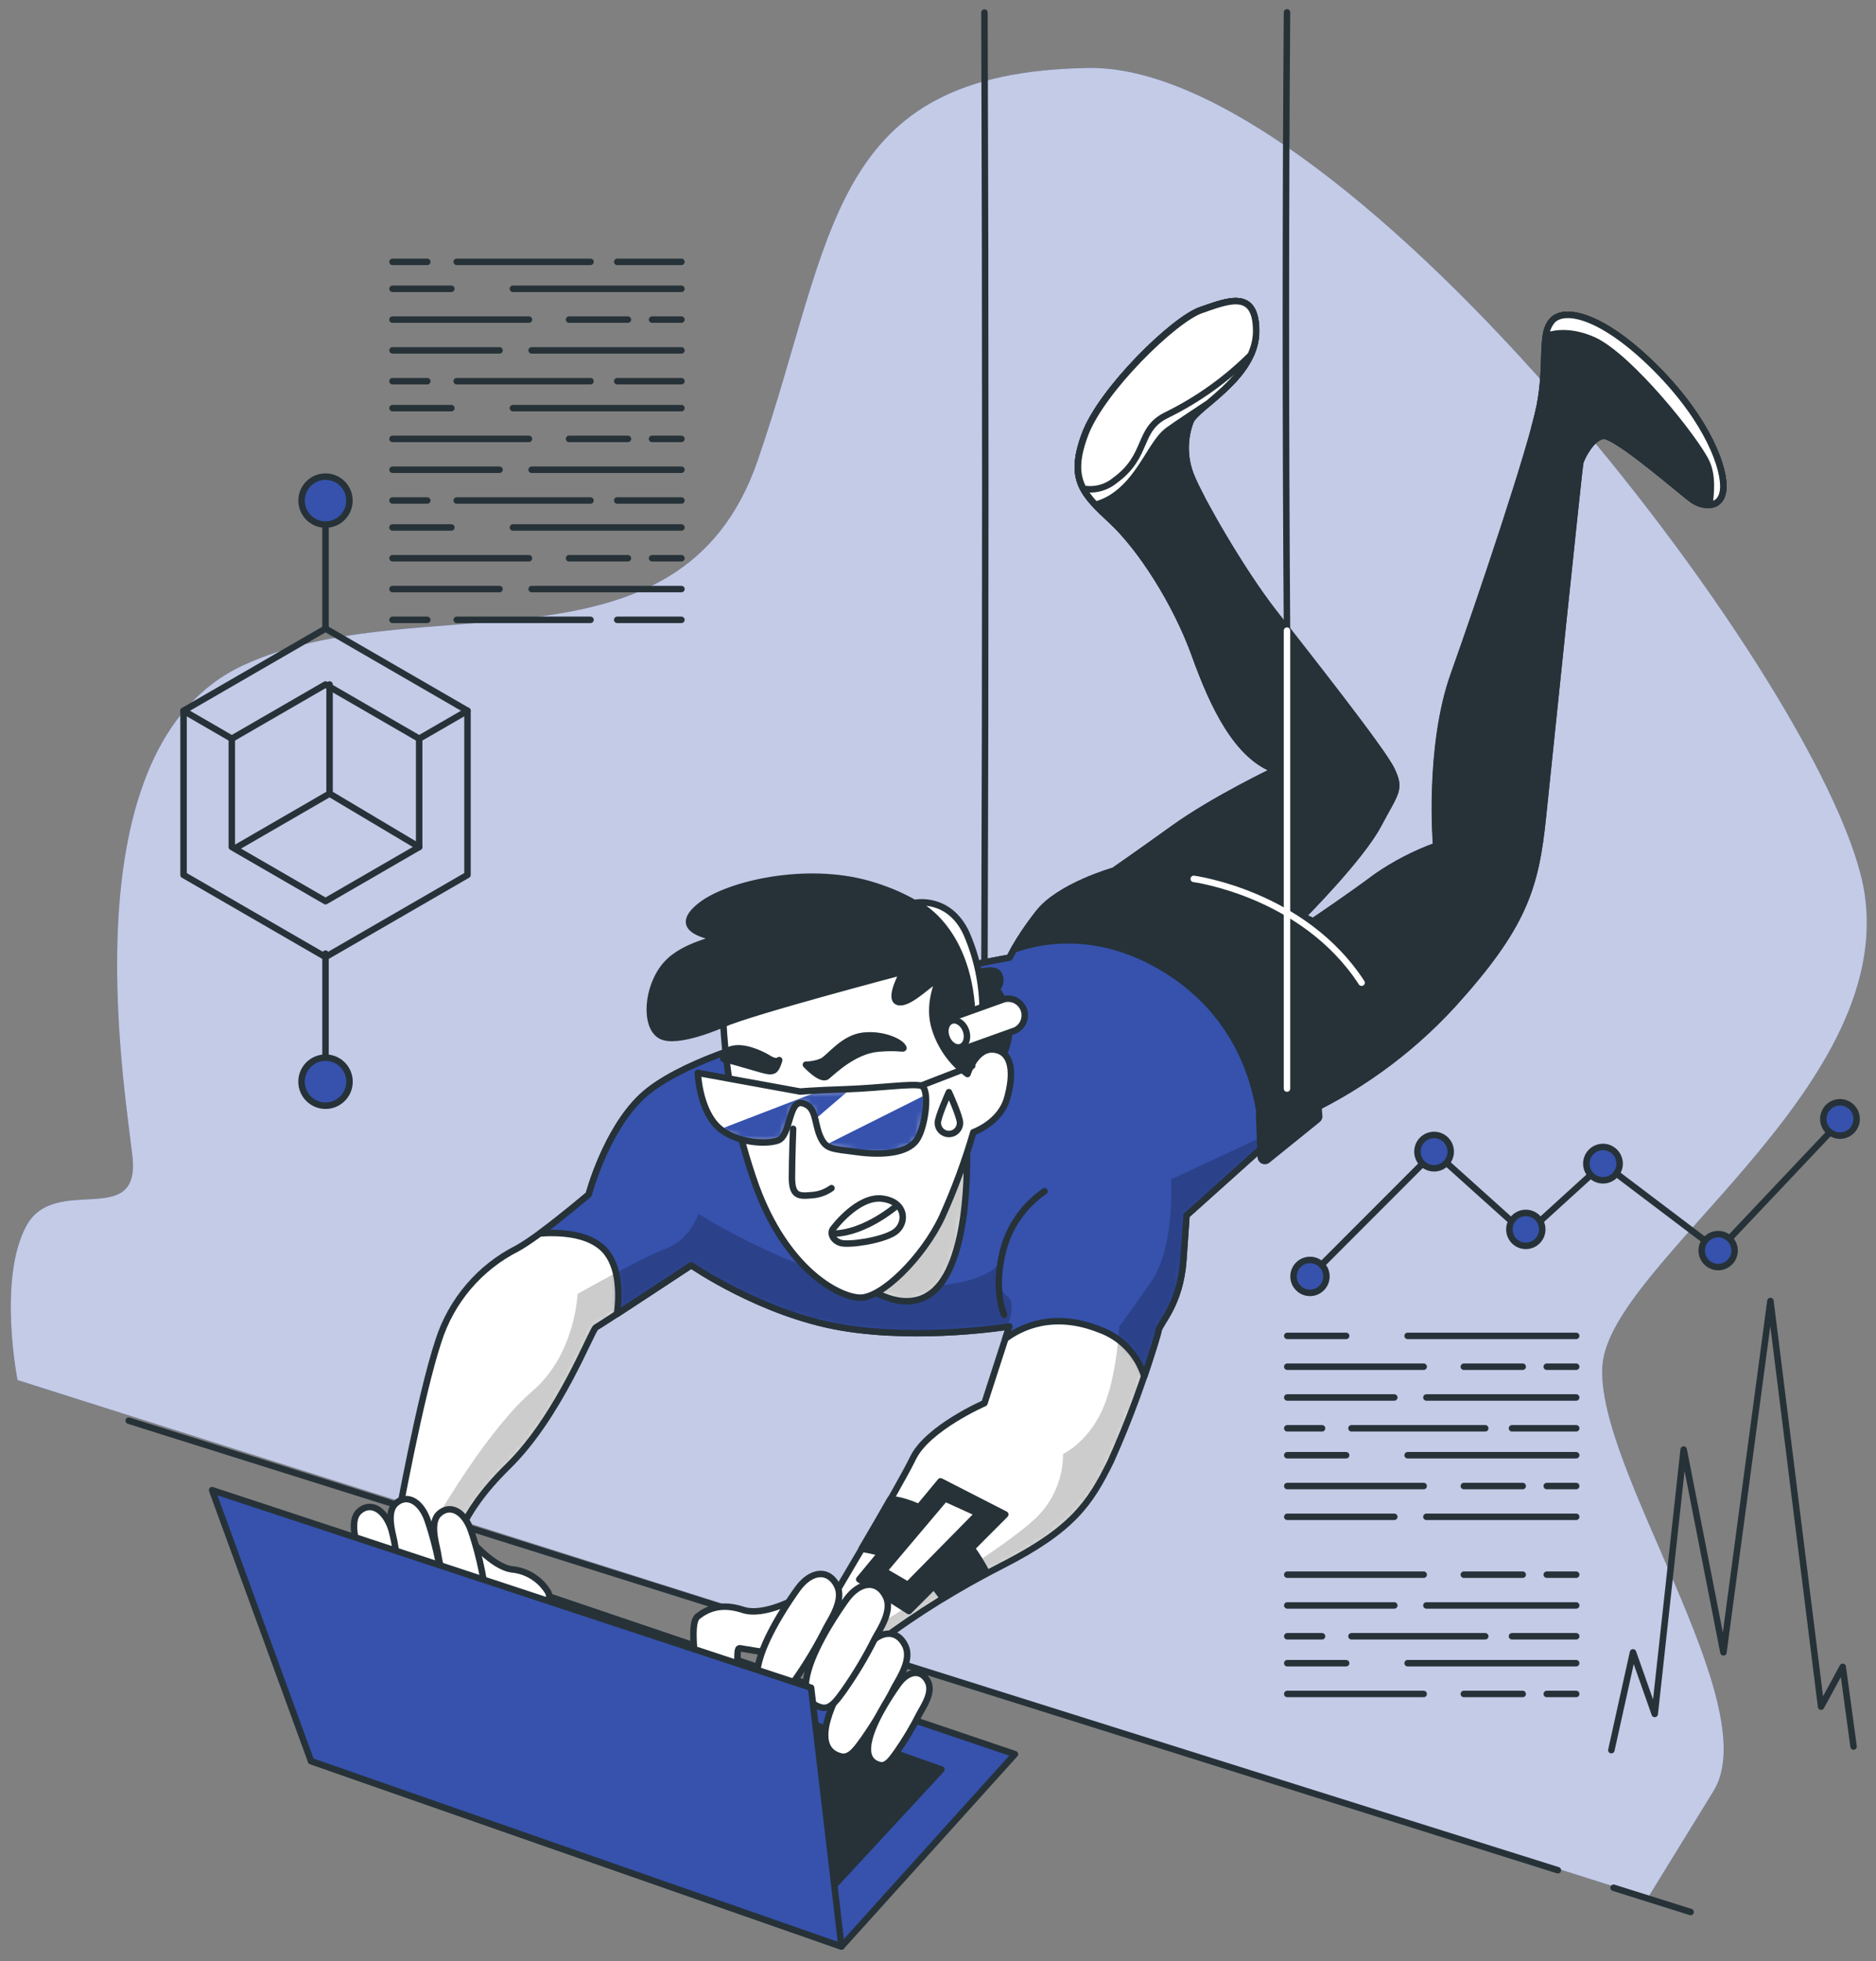 <svg width="290" height="303" viewBox="0 0 290 303" fill="none" xmlns="http://www.w3.org/2000/svg">
<rect x="0" y="0" width="290" height="303" fill="#808080" stroke="none"/>
<path d="M2.71 213.232C2.71 213.232 -0.372 197.681 4.05 189.454C8.471 181.227 21.736 190.09 20.474 178.709C19.212 167.327 10.369 115.473 37.526 102.828C64.683 90.182 105.105 105.982 117.108 71.201C129.111 36.42 127.84 11.129 168.262 10.502C208.684 9.874 283.845 107.882 288.266 138.236C292.688 168.591 248.926 195.128 247.715 210.945C246.505 226.763 273.069 263.444 264.887 276.725C256.705 290.007 254.781 293.162 254.781 293.162L2.71 213.232Z" fill="#3652AD"/>
<path opacity="0.7" d="M2.71 213.232C2.71 213.232 -0.372 197.681 4.05 189.454C8.471 181.227 21.736 190.09 20.474 178.709C19.212 167.327 10.369 115.473 37.526 102.828C64.683 90.182 105.105 105.982 117.108 71.201C129.111 36.42 127.84 11.129 168.262 10.502C208.684 9.874 283.845 107.882 288.266 138.236C292.688 168.591 248.926 195.128 247.715 210.945C246.505 226.763 273.069 263.444 264.887 276.725C256.705 290.007 254.781 293.162 254.781 293.162L2.71 213.232Z" fill="white"/>
<path d="M249.433 291.675L261.341 295.423" stroke="#263238" stroke-linecap="round" stroke-linejoin="round"/>
<path d="M19.891 219.507L240.821 288.967" stroke="#263238" stroke-linecap="round" stroke-linejoin="round"/>
<path d="M130.081 300.753L156.895 271.035L72.213 242.383L48.078 272.101L130.081 300.753Z" fill="#3652AD" stroke="#263238" stroke-linecap="round" stroke-linejoin="round"/>
<path d="M127.523 292.853L145.527 273.407L81.108 250.635L63.103 271.508L127.523 292.853Z" fill="#263238" stroke="#263238" stroke-linecap="round" stroke-linejoin="round"/>
<path d="M118.07 160.656C118.07 160.656 104.779 164.181 99.181 169.476C93.583 174.772 91.008 184.554 91.008 184.554C91.008 184.554 83.478 190.967 79.949 192.893C77.077 194.344 74.522 196.353 72.433 198.803C70.344 201.253 68.763 204.095 67.783 207.163C64.898 215.828 61.378 235.394 61.378 235.394L70.341 239.572C70.341 239.572 70.505 234.414 78.515 226.583C86.526 218.751 91.48 205.409 92.124 205.091C92.768 204.773 106.857 195.472 106.857 195.472C106.857 195.472 117.752 203.002 130.082 205.091C142.411 207.18 156.028 204.928 156.028 204.928L152.182 216.8C152.182 216.8 143.373 220.642 141.132 225.293C138.891 229.944 128.322 247.584 128.322 247.584L135.851 253.679C141.803 249.244 148.122 245.327 154.74 241.97C165.79 236.357 168.478 232.351 171.714 225.774C174.652 219.227 177.114 212.475 179.081 205.573C179.244 204.447 182.447 201.567 182.927 194.664L183.408 187.787L200.219 172.717C209.447 168.625 217.735 162.676 224.569 155.24C235.619 143.051 237.379 137.119 238.503 126.21C239.628 115.301 244.11 72.173 244.265 71.528C244.419 70.883 245.87 67.685 247.793 67.359C249.717 67.032 260.286 76.342 261.728 77.305C263.171 78.268 266.021 78.749 266.365 75.697C266.708 72.646 264.124 65.115 255.958 56.94C247.793 48.765 241.861 47.484 239.946 49.564C238.031 51.644 239.302 56.132 238.023 62.708C236.743 69.284 228.733 93.019 224.723 104.246C220.714 115.473 222.002 130.706 222.002 130.706C218.711 131.9 215.589 133.516 212.712 135.512C208.874 138.4 202.95 142.389 202.95 142.389L201.353 141.572C201.353 141.572 210.325 132.589 213.047 127.457C215.768 122.325 216.567 122.006 215.124 118.963C213.682 115.92 201.997 101.169 196.871 94.584C191.745 87.999 185.495 76.944 184.181 73.737C183.01 70.982 182.951 67.879 184.018 65.081C184.979 62.837 193.952 58.35 194.115 51.455C194.278 44.561 189.822 46.478 185.623 47.922C181.425 49.366 170.246 60.275 167.688 67.17C165.129 74.064 167.361 76.308 171.852 80.477C176.342 84.646 181.811 93.148 184.696 101.169C187.581 109.189 191.264 116.883 197.189 118.972C197.189 118.972 187.744 123.459 181.494 127.947C175.243 132.434 172.204 134.523 172.204 134.523C172.204 134.523 163.712 136.93 160.51 141.099C158.796 143.24 157.295 145.544 156.028 147.976C156.028 147.976 127.042 152.954 118.07 160.656Z" fill="white"/>
<mask id="mask0_668_4542" style="mask-type:luminance" maskUnits="userSpaceOnUse" x="61" y="46" width="206" height="208">
<path d="M118.07 160.656C118.07 160.656 104.779 164.181 99.181 169.476C93.583 174.772 91.008 184.554 91.008 184.554C91.008 184.554 83.478 190.967 79.949 192.893C77.077 194.344 74.522 196.353 72.433 198.803C70.344 201.253 68.763 204.095 67.783 207.163C64.898 215.828 61.378 235.394 61.378 235.394L70.341 239.572C70.341 239.572 70.505 234.414 78.515 226.583C86.526 218.751 91.48 205.409 92.124 205.091C92.768 204.773 106.857 195.472 106.857 195.472C106.857 195.472 117.752 203.002 130.082 205.091C142.411 207.18 156.028 204.928 156.028 204.928L152.182 216.8C152.182 216.8 143.373 220.642 141.132 225.293C138.891 229.944 128.322 247.584 128.322 247.584L135.851 253.679C141.803 249.244 148.122 245.327 154.74 241.97C165.79 236.357 168.478 232.351 171.714 225.774C174.652 219.227 177.114 212.475 179.081 205.573C179.244 204.447 182.447 201.567 182.927 194.664L183.408 187.787L200.219 172.717C209.447 168.625 217.735 162.676 224.569 155.24C235.619 143.051 237.379 137.119 238.503 126.21C239.628 115.301 244.11 72.173 244.265 71.528C244.419 70.883 245.87 67.685 247.793 67.359C249.717 67.032 260.286 76.342 261.728 77.305C263.171 78.268 266.021 78.749 266.365 75.697C266.708 72.646 264.124 65.115 255.958 56.94C247.793 48.765 241.861 47.484 239.946 49.564C238.031 51.644 239.302 56.132 238.023 62.708C236.743 69.284 228.733 93.019 224.723 104.246C220.714 115.473 222.002 130.706 222.002 130.706C218.711 131.9 215.589 133.516 212.712 135.512C208.874 138.4 202.95 142.389 202.95 142.389L201.353 141.572C201.353 141.572 210.325 132.589 213.047 127.457C215.768 122.325 216.567 122.006 215.124 118.963C213.682 115.92 201.997 101.169 196.871 94.584C191.745 87.999 185.495 76.944 184.181 73.737C183.01 70.982 182.951 67.879 184.018 65.081C184.979 62.837 193.952 58.35 194.115 51.455C194.278 44.561 189.822 46.478 185.623 47.922C181.425 49.366 170.246 60.275 167.688 67.17C165.129 74.064 167.361 76.308 171.852 80.477C176.342 84.646 181.811 93.148 184.696 101.169C187.581 109.189 191.264 116.883 197.189 118.972C197.189 118.972 187.744 123.459 181.494 127.947C175.243 132.434 172.204 134.523 172.204 134.523C172.204 134.523 163.712 136.93 160.51 141.099C158.796 143.24 157.295 145.544 156.028 147.976C156.028 147.976 127.042 152.954 118.07 160.656Z" fill="white"/>
</mask>
<g mask="url(#mask0_668_4542)">
<path opacity="0.2" d="M194.698 175.863L181.021 182.216C181.021 182.216 181.682 192.575 178.016 197.922C174.35 203.269 173.011 204.937 173.011 204.937C173.011 204.937 172.676 212.957 170.34 217.969C168.005 222.981 164.33 224.648 164.33 224.648C164.335 226.528 163.953 228.388 163.207 230.113C162.461 231.838 161.367 233.39 159.994 234.672C155.324 239.022 143.681 246.036 136.298 250.713C135.533 251.203 134.804 251.719 134.1 252.252L135.817 253.661C141.768 249.227 148.088 245.31 154.706 241.953C165.756 236.34 168.443 232.334 171.68 225.757C174.617 219.209 177.079 212.458 179.046 205.556C179.21 204.429 182.412 201.55 182.893 194.647L183.374 187.769L195.669 176.749L194.698 175.863Z" fill="black"/>
<path opacity="0.2" d="M130.09 205.074C141.252 206.965 153.495 205.298 155.693 204.971C156.397 203.123 156.844 201.051 155.693 200.26C153.693 198.919 154.362 195.248 154.362 195.248C154.362 195.248 152.697 198.919 139.346 198.919C125.995 198.919 107.973 187.563 107.973 187.563C107.973 187.563 106.642 191.569 102.968 192.91C99.293 194.251 89.282 199.925 89.282 199.925C89.282 199.925 88.947 209.278 82.276 214.96C75.605 220.642 67.912 233.872 67.912 233.872L66.701 237.852L70.342 239.572C70.342 239.572 70.505 234.414 78.515 226.582C86.526 218.751 91.48 205.409 92.124 205.091C92.768 204.773 106.857 195.472 106.857 195.472C106.857 195.472 117.752 202.985 130.09 205.074Z" fill="black"/>
</g>
<path d="M118.07 160.656C118.07 160.656 104.779 164.181 99.181 169.476C93.583 174.772 91.008 184.554 91.008 184.554C91.008 184.554 83.478 190.967 79.949 192.893C77.077 194.344 74.522 196.353 72.433 198.803C70.344 201.253 68.763 204.095 67.783 207.163C64.898 215.828 61.378 235.394 61.378 235.394L70.341 239.572C70.341 239.572 70.505 234.414 78.515 226.583C86.526 218.751 91.48 205.409 92.124 205.091C92.768 204.773 106.857 195.472 106.857 195.472C106.857 195.472 117.752 203.002 130.082 205.091C142.411 207.18 156.028 204.928 156.028 204.928L152.182 216.8C152.182 216.8 143.373 220.642 141.132 225.293C138.891 229.944 128.322 247.584 128.322 247.584L135.851 253.679C141.803 249.244 148.122 245.327 154.74 241.97C165.79 236.357 168.478 232.351 171.714 225.774C174.652 219.227 177.114 212.475 179.081 205.573C179.244 204.447 182.447 201.567 182.927 194.664L183.408 187.787L200.219 172.717C209.447 168.625 217.735 162.676 224.569 155.24C235.619 143.051 237.379 137.119 238.504 126.21C239.628 115.301 244.11 72.173 244.265 71.528C244.419 70.883 245.87 67.685 247.793 67.359C249.717 67.032 260.286 76.342 261.728 77.305C263.171 78.268 266.021 78.749 266.365 75.697C266.708 72.646 264.124 65.115 255.958 56.94C247.793 48.765 241.861 47.484 239.946 49.564C238.031 51.644 239.302 56.132 238.023 62.708C236.743 69.284 228.733 93.019 224.723 104.246C220.714 115.473 222.002 130.706 222.002 130.706C218.711 131.9 215.589 133.516 212.712 135.512C208.874 138.4 202.95 142.389 202.95 142.389L201.353 141.572C201.353 141.572 210.325 132.589 213.047 127.457C215.768 122.325 216.567 122.006 215.124 118.963C213.682 115.92 201.997 101.169 196.871 94.584C191.745 87.999 185.495 76.944 184.181 73.737C183.01 70.982 182.951 67.879 184.018 65.081C184.979 62.837 193.952 58.35 194.115 51.455C194.278 44.561 189.822 46.478 185.623 47.922C181.425 49.366 170.246 60.275 167.688 67.17C165.129 74.064 167.361 76.308 171.852 80.477C176.342 84.646 181.811 93.148 184.696 101.169C187.581 109.189 191.264 116.883 197.189 118.972C197.189 118.972 187.744 123.459 181.494 127.947C175.243 132.434 172.204 134.523 172.204 134.523C172.204 134.523 163.712 136.93 160.51 141.099C158.796 143.24 157.295 145.544 156.028 147.976C156.028 147.976 127.042 152.954 118.07 160.656Z" stroke="#263238" stroke-linecap="round" stroke-linejoin="round"/>
<path d="M166.151 142.371C164.133 142.371 161.635 142.56 159.282 142.801C158.071 144.431 156.995 146.156 156.062 147.959C156.062 147.959 127.042 152.954 118.07 160.656C118.07 160.656 104.779 164.181 99.181 169.476C93.583 174.771 91.007 184.554 91.007 184.554C91.007 184.554 87.015 187.95 83.486 190.572C86.26 190.374 90.922 190.486 93.403 193.082C95.884 195.678 95.747 200.337 95.386 203.019C99.731 200.191 106.857 195.489 106.857 195.489C106.857 195.489 117.752 203.019 130.082 205.108C142.411 207.197 156.028 204.945 156.028 204.945L155.41 206.853C157.719 205.134 162.708 202.555 169.963 205.426C171.6 206.008 173.079 206.965 174.282 208.22C175.485 209.475 176.378 210.994 176.892 212.656C178.128 209.02 179.021 206.106 179.09 205.59C179.253 204.464 182.455 201.584 182.936 194.681L183.417 187.804L197.583 175.098C197.884 172.012 197.498 167.267 194.63 160.699C189.023 147.822 171.079 142.371 166.151 142.371Z" fill="#3652AD"/>
<mask id="mask1_668_4542" style="mask-type:luminance" maskUnits="userSpaceOnUse" x="83" y="142" width="115" height="71">
<path d="M166.151 142.371C164.133 142.371 161.635 142.56 159.282 142.801C158.071 144.431 156.995 146.156 156.062 147.959C156.062 147.959 127.042 152.954 118.07 160.656C118.07 160.656 104.779 164.181 99.181 169.476C93.583 174.771 91.007 184.554 91.007 184.554C91.007 184.554 87.015 187.95 83.486 190.572C86.26 190.374 90.922 190.486 93.403 193.082C95.884 195.678 95.747 200.337 95.386 203.019C99.731 200.191 106.857 195.489 106.857 195.489C106.857 195.489 117.752 203.019 130.082 205.108C142.411 207.197 156.028 204.945 156.028 204.945L155.41 206.853C157.719 205.134 162.708 202.555 169.963 205.426C171.6 206.008 173.079 206.965 174.282 208.22C175.485 209.475 176.378 210.994 176.892 212.656C178.128 209.02 179.021 206.106 179.09 205.59C179.253 204.464 182.455 201.584 182.936 194.681L183.417 187.804L197.583 175.098C197.884 172.012 197.498 167.267 194.63 160.699C189.023 147.822 171.079 142.371 166.151 142.371Z" fill="white"/>
</mask>
<g mask="url(#mask1_668_4542)">
<path opacity="0.2" d="M130.09 205.074C141.252 206.965 153.495 205.297 155.693 204.971C156.397 203.123 156.844 201.051 155.693 200.26C153.693 198.919 154.362 195.248 154.362 195.248C154.362 195.248 152.697 198.919 139.346 198.919C125.995 198.919 107.973 187.563 107.973 187.563C107.973 187.563 106.642 191.569 102.968 192.91C99.293 194.251 89.282 199.925 89.282 199.925C89.282 199.925 88.947 209.278 82.276 214.96C75.605 220.642 67.912 233.872 67.912 233.872L66.701 237.852L70.342 239.572C70.342 239.572 70.505 234.414 78.515 226.582C86.526 218.751 91.48 205.409 92.124 205.091C92.768 204.773 106.857 195.472 106.857 195.472C106.857 195.472 117.752 202.985 130.09 205.074Z" fill="black"/>
<path opacity="0.2" d="M194.698 175.863L181.021 182.216C181.021 182.216 181.682 192.575 178.016 197.922C174.35 203.269 173.011 204.936 173.011 204.936C173.011 204.936 172.676 212.957 170.34 217.969C168.005 222.98 164.33 224.648 164.33 224.648C164.335 226.528 163.953 228.388 163.207 230.113C162.461 231.837 161.367 233.389 159.994 234.672C155.324 239.021 143.681 246.036 136.298 250.713C135.533 251.203 134.804 251.718 134.1 252.251L135.817 253.661C141.768 249.227 148.088 245.31 154.706 241.953C165.756 236.339 168.443 232.333 171.68 225.757C174.617 219.209 177.079 212.458 179.046 205.555C179.21 204.429 182.412 201.549 182.893 194.646L183.374 187.769L195.669 176.749L194.698 175.863Z" fill="black"/>
</g>
<path d="M166.151 142.371C164.133 142.371 161.635 142.56 159.282 142.801C158.071 144.431 156.995 146.156 156.062 147.959C156.062 147.959 127.042 152.954 118.07 160.656C118.07 160.656 104.779 164.181 99.181 169.476C93.583 174.771 91.007 184.554 91.007 184.554C91.007 184.554 87.015 187.95 83.486 190.572C86.26 190.374 90.922 190.486 93.403 193.082C95.884 195.678 95.747 200.337 95.386 203.019C99.731 200.191 106.857 195.489 106.857 195.489C106.857 195.489 117.752 203.019 130.082 205.108C142.411 207.197 156.028 204.945 156.028 204.945L155.41 206.853C157.719 205.134 162.708 202.555 169.963 205.426C171.6 206.008 173.079 206.965 174.282 208.22C175.485 209.475 176.378 210.994 176.892 212.656C178.128 209.02 179.021 206.106 179.09 205.59C179.253 204.464 182.455 201.584 182.936 194.681L183.417 187.804L197.583 175.098C197.884 172.012 197.498 167.267 194.63 160.699C189.023 147.822 171.079 142.371 166.151 142.371Z" stroke="#263238" stroke-linecap="round" stroke-linejoin="round"/>
<path d="M161.471 184.064C158.299 186.234 156.022 189.485 155.066 193.211C153.469 199.461 155.229 203.148 155.229 203.148" stroke="#263238" stroke-linecap="round" stroke-linejoin="round"/>
<path d="M111.82 158.215C111.82 158.215 104.633 161.447 102.118 160.011C99.602 158.576 99.963 152.455 102.976 149.034C105.99 145.612 111.966 145.251 109.991 144.735C108.016 144.22 104.238 143.111 108.368 139.878C112.498 136.646 124.544 133.758 134.435 136.638C144.326 139.517 147.914 144.916 148.627 147.435C149.001 148.549 149.243 149.703 149.348 150.873C149.348 150.873 153.641 149.077 154.38 150.521C154.592 150.894 154.673 151.328 154.607 151.753C154.542 152.178 154.334 152.568 154.019 152.859C154.019 152.859 155.642 154.475 155.994 158.258C156.346 162.04 153.839 165.453 152.405 166.854C150.971 168.255 148.807 168.659 146.292 166.502C143.776 164.344 142.342 156.96 140.719 156.96C139.097 156.96 132.271 157.321 132.134 156.1L131.962 154.845L113.623 159.521L111.82 158.215Z" fill="#263238" stroke="#263238" stroke-linecap="round" stroke-linejoin="round"/>
<path d="M149.306 173.963C149.306 173.963 150.585 189.36 146.258 197.054C141.931 204.747 134.083 199.297 132.323 197.535C130.563 195.773 140.497 188.397 142.738 182.62C144.979 176.843 148.499 170.8 149.306 173.963Z" fill="white"/>
<mask id="mask2_668_4542" style="mask-type:luminance" maskUnits="userSpaceOnUse" x="132" y="173" width="18" height="29">
<path d="M149.306 173.963C149.306 173.963 150.585 189.36 146.258 197.054C141.931 204.747 134.083 199.297 132.323 197.535C130.563 195.773 140.497 188.397 142.738 182.62C144.979 176.843 148.499 170.8 149.306 173.963Z" fill="white"/>
</mask>
<g mask="url(#mask2_668_4542)">
<path opacity="0.2" d="M149.306 173.963C149.306 173.963 150.585 189.36 146.258 197.054C141.931 204.747 134.083 199.297 132.323 197.535C130.563 195.773 140.497 188.397 142.738 182.62C144.979 176.843 148.499 170.8 149.306 173.963Z" fill="black"/>
</g>
<path d="M149.306 173.963C149.306 173.963 150.585 189.36 146.258 197.054C141.931 204.747 134.083 199.297 132.323 197.535C130.563 195.773 140.497 188.397 142.738 182.62C144.979 176.843 148.499 170.8 149.306 173.963Z" stroke="#263238" stroke-linecap="round" stroke-linejoin="round"/>
<path d="M111.819 158.215C112.292 166.749 113.987 175.17 116.851 183.222C121.521 195.996 129.429 200.32 132.846 200.501C136.263 200.681 142.728 194.2 145.605 188.079C147.533 183.821 149.157 179.432 150.464 174.943C150.464 174.943 154.594 173.508 155.676 169.725C156.758 165.943 156.534 162.53 153.692 162.169C150.85 161.808 149.563 165.951 149.563 165.951C147.175 164.213 145.411 161.75 144.531 158.928C143.089 154.252 145.965 150.65 144.531 151.552C143.098 152.455 140.238 155.335 138.779 154.793C137.319 154.252 139.637 150.117 139.637 150.117C139.637 150.117 116.353 156.229 111.819 158.215Z" fill="white" stroke="#263238" stroke-linecap="round" stroke-linejoin="round"/>
<path d="M142.377 167.748L150.285 164.688" stroke="#263238" stroke-linecap="round" stroke-linejoin="round"/>
<path d="M123.685 168.651L107.87 165.771C107.87 165.771 108.05 170.809 110.566 173.688C113.082 176.568 118.293 176.929 120.268 176.207C122.243 175.485 121.882 169.906 124.046 170.447C126.209 170.989 125.84 173.327 126.742 175.485C127.643 177.643 128.536 177.462 132.486 178.004C136.435 178.545 140.213 178.184 141.655 176.207C143.098 174.23 143.81 168.109 142.377 167.748C140.943 167.387 136.083 168.109 130.872 168.29C125.66 168.47 123.685 168.651 123.685 168.651Z" fill="white"/>
<mask id="mask3_668_4542" style="mask-type:luminance" maskUnits="userSpaceOnUse" x="107" y="165" width="37" height="14">
<path d="M123.685 168.651L107.87 165.771C107.87 165.771 108.05 170.809 110.566 173.688C113.082 176.568 118.293 176.929 120.268 176.207C122.243 175.485 121.882 169.906 124.046 170.447C126.209 170.989 125.84 173.327 126.742 175.485C127.643 177.643 128.536 177.462 132.486 178.004C136.435 178.545 140.213 178.184 141.655 176.207C143.098 174.23 143.81 168.109 142.377 167.748C140.943 167.387 136.083 168.109 130.872 168.29C125.66 168.47 123.685 168.651 123.685 168.651Z" fill="white"/>
</mask>
<g mask="url(#mask3_668_4542)">
<path d="M132.486 178.004C136.444 178.545 140.213 178.184 141.656 176.207C142.695 174.771 143.373 171.178 143.098 169.158L127.644 176.895C128.425 177.6 129.696 177.625 132.486 178.004Z" fill="#3652AD"/>
<path d="M120.268 176.207C122.243 175.485 121.882 169.906 124.046 170.447C125.325 170.774 125.72 171.737 126.02 172.923L131.464 168.264H130.871C129.326 168.315 128.064 168.367 127.059 168.419L111.416 174.436C112.681 175.344 114.125 175.972 115.651 176.277C117.178 176.582 118.752 176.558 120.268 176.207Z" fill="#3652AD"/>
</g>
<path d="M123.685 168.651L107.87 165.771C107.87 165.771 108.05 170.809 110.566 173.688C113.082 176.568 118.293 176.929 120.268 176.207C122.243 175.485 121.882 169.906 124.046 170.447C126.209 170.989 125.84 173.327 126.742 175.485C127.643 177.643 128.536 177.462 132.486 178.004C136.435 178.545 140.213 178.184 141.655 176.207C143.098 174.23 143.81 168.109 142.377 167.748C140.943 167.387 136.083 168.109 130.872 168.29C125.66 168.47 123.685 168.651 123.685 168.651Z" stroke="#263238" stroke-linecap="round" stroke-linejoin="round"/>
<path d="M122.603 174.411C122.603 174.411 122.423 179.087 122.423 181.967C122.423 184.847 123.505 184.847 125.479 184.666C126.579 184.598 127.638 184.223 128.536 183.583" stroke="#263238" stroke-linecap="round" stroke-linejoin="round"/>
<path d="M128.897 189.712C128.897 189.712 132.666 184.675 136.444 185.208C140.222 185.741 140.213 189.171 138.239 190.434C136.264 191.698 131.233 192.412 129.97 192.05C128.708 191.689 128.176 190.426 128.897 189.712Z" stroke="#263238" stroke-linecap="round" stroke-linejoin="round"/>
<path d="M138.419 186.463C138.419 186.463 133.748 190.426 129.077 190.598" stroke="#263238" stroke-linecap="round" stroke-linejoin="round"/>
<path d="M124.578 164.507C124.578 164.507 126.913 167.026 127.815 166.313C128.716 165.599 131.953 162.35 135.723 162.014C139.492 161.679 140.015 162.375 139.5 161.653C138.985 160.931 136.444 159.676 133.387 160.037C130.331 160.398 128.176 163.476 127.094 163.992C126.298 164.329 125.443 164.504 124.578 164.507Z" fill="#263238" stroke="#263238" stroke-linecap="round" stroke-linejoin="round"/>
<path d="M120.449 163.794C120.449 163.794 120.088 165.229 119.547 165.41C119.006 165.591 118.826 165.591 115.778 164.688C112.73 163.785 111.82 163.613 111.82 163.613C111.82 163.613 111.64 162.169 113.795 161.989C115.95 161.808 118.654 163.433 118.654 163.433C118.654 163.433 119.908 164.327 120.449 163.794Z" fill="#263238" stroke="#263238" stroke-linecap="round" stroke-linejoin="round"/>
<path d="M141.475 139.5C141.475 139.5 149.562 142.939 150.284 156.409L151.898 156.229C151.899 152.086 151.042 147.988 149.382 144.194C146.686 138.417 141.475 139.5 141.475 139.5Z" fill="white" stroke="#263238" stroke-linecap="round" stroke-linejoin="round"/>
<path d="M148.532 162.066C147.936 162.051 147.364 161.83 146.912 161.439C146.461 161.049 146.159 160.514 146.058 159.926C145.957 159.338 146.062 158.733 146.357 158.214C146.652 157.695 147.117 157.294 147.674 157.08L155.238 154.372C155.856 154.225 156.506 154.311 157.064 154.614C157.623 154.918 158.049 155.417 158.262 156.016C158.475 156.615 158.46 157.272 158.218 157.86C157.977 158.449 157.527 158.927 156.955 159.203L149.391 161.911C149.116 162.012 148.825 162.065 148.532 162.066Z" fill="white" stroke="#263238" stroke-miterlimit="10"/>
<path d="M149.306 159.178C149.718 160.287 149.391 161.438 148.567 161.757C147.743 162.075 146.738 161.421 146.318 160.304C145.897 159.186 146.232 158.043 147.056 157.725C147.88 157.407 148.885 158.069 149.306 159.178Z" fill="white" stroke="#263238" stroke-linecap="round" stroke-linejoin="round"/>
<path d="M148.404 173.499C148.404 173.955 148.223 174.393 147.901 174.715C147.579 175.037 147.142 175.219 146.687 175.219C146.231 175.219 145.795 175.037 145.473 174.715C145.151 174.393 144.97 173.955 144.97 173.499C144.97 172.545 146.687 168.745 146.687 168.745C146.687 168.745 148.404 172.519 148.404 173.499Z" stroke="#263238" stroke-linecap="round" stroke-linejoin="round"/>
<path d="M239.989 49.53C238.065 51.61 239.345 56.097 238.065 62.674C236.786 69.25 228.775 92.985 224.766 104.212C220.756 115.439 222.044 130.672 222.044 130.672C218.754 131.866 215.631 133.481 212.754 135.477C208.916 138.366 202.992 142.354 202.992 142.354L201.352 141.572C201.352 141.572 210.325 132.589 213.046 127.457C215.768 122.325 216.566 122.006 215.124 118.963C213.682 115.92 201.996 101.169 196.871 94.584C191.745 87.999 185.494 76.944 184.181 73.737C183.009 70.982 182.951 67.879 184.018 65.081C184.979 62.837 193.951 58.35 194.115 51.455C194.278 44.561 189.822 46.478 185.623 47.922C181.425 49.366 170.246 60.275 167.687 67.17C165.129 74.064 167.361 76.308 171.851 80.477C176.342 84.646 181.811 93.148 184.696 101.169C187.581 109.189 191.264 116.883 197.188 118.972C197.188 118.972 187.744 123.459 181.493 127.947C175.243 132.434 172.203 134.523 172.203 134.523C172.203 134.523 163.712 136.93 160.51 141.099C159.114 142.886 157.843 144.768 156.706 146.73C160.364 145.389 169.224 143.334 179.57 149.429C192.406 156.986 195.128 169.528 195.128 177.256L200.228 172.683C209.455 168.591 217.743 162.642 224.577 155.206C235.627 143.016 237.387 137.085 238.512 126.176C239.637 115.267 244.118 72.138 244.273 71.494C244.427 70.849 245.878 67.651 247.802 67.324C249.725 66.998 260.294 76.308 261.736 77.27C263.179 78.233 266.029 78.715 266.373 75.663C266.716 72.611 264.132 65.081 255.967 56.906C247.802 48.73 241.869 47.441 239.989 49.53Z" fill="#263238" stroke="#263238" stroke-linecap="round" stroke-linejoin="round"/>
<path d="M184.533 135.795C184.533 135.795 201.516 138.047 210.48 151.836" stroke="white" stroke-linecap="round" stroke-linejoin="round"/>
<path d="M266.373 75.663C266.7 72.62 264.132 65.081 255.967 56.905C247.802 48.73 241.869 47.449 239.955 49.53C238.04 51.61 239.311 56.097 238.031 62.674C237.86 63.533 237.559 64.754 237.173 66.181C239.054 65.923 240.963 66.39 242.513 67.488C243.486 68.111 244.355 68.882 245.089 69.774C245.724 68.7 246.677 67.513 247.811 67.324C249.725 67.006 260.303 76.308 261.745 77.27C263.188 78.233 266.056 78.715 266.373 75.663Z" fill="#263238" stroke="#263238" stroke-linecap="round" stroke-linejoin="round"/>
<path d="M171.886 80.477C172.862 81.402 173.78 82.386 174.633 83.426C176.9 83.441 179.129 82.841 181.082 81.689C183.036 80.537 184.641 78.876 185.726 76.884C185.031 75.551 184.498 74.442 184.215 73.737C183.044 70.982 182.985 67.879 184.052 65.081C185.013 62.837 193.986 58.35 194.149 51.455C194.312 44.561 189.856 46.478 185.657 47.922C181.459 49.366 170.28 60.275 167.722 67.17C165.163 74.064 167.395 76.308 171.886 80.477Z" fill="#263238" stroke="#263238" stroke-linecap="round" stroke-linejoin="round"/>
<path d="M185.658 47.922C181.494 49.366 170.281 60.275 167.722 67.17C165.704 72.577 166.666 75.13 169.336 77.984C170.554 77.657 171.693 77.087 172.685 76.308C176.531 73.419 178.128 68.287 180.532 66.525C181.897 65.519 184.353 63.946 186.843 62.27C189.813 59.751 194.038 56.166 194.149 51.455C194.304 44.552 189.822 46.478 185.658 47.922Z" fill="white" stroke="#263238" stroke-linecap="round" stroke-linejoin="round"/>
<path d="M185.657 47.922C181.493 49.366 170.28 60.275 167.722 67.169C166.288 71.012 166.356 73.41 167.473 75.508C168.333 75.662 169.216 75.627 170.062 75.404C170.907 75.181 171.693 74.777 172.367 74.219C177.647 70.376 175.724 66.361 180.369 64.118C185.163 61.764 189.54 58.639 193.325 54.868C193.839 53.791 194.131 52.622 194.183 51.429C194.303 44.552 189.822 46.478 185.657 47.922Z" fill="white" stroke="#263238" stroke-linecap="round" stroke-linejoin="round"/>
<path d="M266.373 75.663C266.7 72.62 264.132 65.081 255.967 56.905C247.802 48.73 241.869 47.449 239.955 49.53C239.388 50.214 239.039 51.052 238.95 51.937C240.461 51.395 243.003 51.077 246.36 52.573C251.966 55.152 262.209 67.969 263.815 71.485C264.751 73.548 264.484 76.084 264.261 77.975C265.291 77.958 266.202 77.305 266.373 75.663Z" fill="white" stroke="#263238" stroke-linecap="round" stroke-linejoin="round"/>
<path d="M202.357 165.573L194.861 171.66C194.788 171.721 194.73 171.799 194.691 171.887C194.652 171.975 194.634 172.071 194.638 172.167L194.896 178.803C194.903 178.918 194.941 179.028 195.006 179.122C195.071 179.216 195.16 179.291 195.265 179.338C195.369 179.385 195.484 179.402 195.598 179.388C195.711 179.375 195.819 179.33 195.909 179.259L203.636 173.018C203.721 172.964 203.792 172.891 203.843 172.804C203.894 172.717 203.923 172.62 203.928 172.519L203.413 166.012C203.413 165.889 203.377 165.769 203.309 165.667C203.241 165.565 203.145 165.485 203.032 165.438C202.918 165.391 202.794 165.379 202.674 165.403C202.554 165.427 202.443 165.486 202.357 165.573Z" fill="#263238" stroke="#263238" stroke-linecap="round" stroke-linejoin="round"/>
<path d="M198.949 97.438C198.72 65.207 198.72 33.365 198.949 1.914" stroke="#263238" stroke-linecap="round" stroke-linejoin="round"/>
<path d="M198.948 168.195V97.438" stroke="white" stroke-linecap="round" stroke-linejoin="round"/>
<path d="M152.182 148.63C152.353 99.63 152.353 50.63 152.182 1.94" stroke="#263238" stroke-linecap="round" stroke-linejoin="round"/>
<path d="M144.497 234.061C140.779 232.076 138.727 231.663 137.628 231.646C136.237 234.087 134.658 236.804 133.189 239.297C135.834 239.726 139.783 240.715 142.222 242.899C143.571 244.095 144.763 245.458 145.768 246.956C147.811 245.71 150.061 244.377 152.568 243.07C151.228 240.431 148.567 236.236 144.497 234.061Z" fill="#263238" stroke="#263238" stroke-linecap="round" stroke-linejoin="round"/>
<path d="M145.39 228.878L132.82 244.025L140.505 248.925L155.401 234.001L145.39 228.878Z" fill="#263238" stroke="#263238" stroke-linecap="round" stroke-linejoin="round"/>
<path d="M146.086 231.517L136.624 242.709L140.342 244.884L151.211 233.846L146.086 231.517Z" fill="white" stroke="#263238" stroke-linecap="round" stroke-linejoin="round"/>
<path d="M62.666 247.309C62.752 243.354 60.949 237.569 60.511 236.314C59.506 233.21 57.274 231.929 55.505 233.537C54.097 234.835 54.947 237.749 55.282 239.314C55.751 242.12 56.417 244.889 57.274 247.601C57.66 248.684 58.133 250.739 59.463 251.039C61.807 251.538 62.606 249.784 62.666 247.309Z" fill="white" stroke="#263238" stroke-linecap="round" stroke-linejoin="round"/>
<path d="M57.746 250.627C57.815 247.652 56.432 243.311 56.132 242.366C55.368 240.036 53.694 239.073 52.371 240.285C51.307 241.257 51.951 243.449 52.2 244.626C52.551 246.734 53.051 248.813 53.694 250.85C53.986 251.658 54.338 253.197 55.342 253.429C57.111 253.79 57.703 252.466 57.746 250.627Z" fill="white" stroke="#263238" stroke-linecap="round" stroke-linejoin="round"/>
<path d="M72.393 237.569C72.393 237.569 76.034 242.056 79.107 242.477C80.25 242.581 81.353 242.951 82.326 243.559C83.3 244.166 84.118 244.994 84.714 245.976C85.693 247.523 82.473 252.707 82.327 254.53C82.181 256.352 80.927 256.636 79.253 255.656C77.579 254.676 77.012 252.011 77.536 250.042C78.06 248.074 78.395 247.523 77.957 247.377C76.243 246.926 74.56 246.366 72.917 245.701C71.972 245.142 72.393 237.569 72.393 237.569Z" fill="white" stroke="#263238" stroke-linecap="round" stroke-linejoin="round"/>
<path d="M68.315 246.088C68.401 242.133 66.598 236.348 66.16 235.093C65.156 231.99 62.915 230.709 61.155 232.316C59.747 233.614 60.597 236.529 60.931 238.093C61.4 240.899 62.066 243.668 62.923 246.38C63.31 247.463 63.782 249.518 65.113 249.819C67.457 250.3 68.272 248.546 68.315 246.088Z" fill="white" stroke="#263238" stroke-linecap="round" stroke-linejoin="round"/>
<path d="M75.029 247.67C75.115 243.715 73.312 237.921 72.874 236.675C71.869 233.571 69.628 232.29 67.868 233.898C66.46 235.187 67.31 238.11 67.636 239.675C68.108 242.481 68.777 245.25 69.637 247.962C70.023 249.036 70.496 251.1 71.826 251.4C74.17 251.882 74.969 250.128 75.029 247.67Z" fill="white" stroke="#263238" stroke-linecap="round" stroke-linejoin="round"/>
<path d="M127.927 265.714C129.138 261.338 132.958 255.922 133.8 254.753C135.869 251.873 138.625 251.598 139.93 254.246C140.978 256.378 139.123 259.146 138.264 260.693C136.86 263.497 135.25 266.192 133.448 268.757C132.692 269.737 131.525 271.765 130.013 271.396C127.429 270.751 127.172 268.43 127.927 265.714Z" fill="white" stroke="#263238" stroke-linecap="round" stroke-linejoin="round"/>
<path d="M134.443 268.456C135.353 265.172 138.221 261.106 138.848 260.229C140.41 258.063 142.471 257.856 143.45 259.851C144.24 261.45 142.849 263.521 142.205 264.682C141.154 266.79 139.946 268.816 138.59 270.742C138.015 271.482 137.148 273.003 136.015 272.72C134.066 272.238 133.877 270.519 134.443 268.456Z" fill="white" stroke="#263238" stroke-linecap="round" stroke-linejoin="round"/>
<path d="M123.479 246.758C123.479 246.758 118.207 249.836 114.85 248.736C111.493 247.635 109.39 248.555 107.861 249.741C106.333 250.928 107.973 258.243 107.518 260.315C107.063 262.387 108.291 263.324 110.36 263.092C112.429 262.859 113.897 260.238 113.966 257.805C114.035 255.372 113.923 254.615 114.404 254.676C114.885 254.736 119.006 255.535 120.216 255.381C121.427 255.226 123.479 246.758 123.479 246.758Z" fill="white" stroke="#263238" stroke-linecap="round" stroke-linejoin="round"/>
<path d="M124.939 258.149C126.15 253.773 129.962 248.357 130.803 247.188C132.881 244.308 135.628 244.033 136.934 246.69C137.981 248.813 136.135 251.581 135.268 253.128C133.87 255.933 132.262 258.629 130.46 261.192C129.696 262.18 128.537 264.201 127.025 263.831C124.424 263.186 124.166 260.874 124.939 258.149Z" fill="white" stroke="#263238" stroke-linecap="round" stroke-linejoin="round"/>
<path d="M117.401 256.49C118.611 252.114 122.432 246.698 123.273 245.529C125.343 242.649 128.099 242.374 129.404 245.022C130.451 247.154 128.597 249.922 127.738 251.469C126.334 254.273 124.724 256.968 122.921 259.533C122.166 260.513 120.998 262.541 119.487 262.172C116.903 261.527 116.645 259.206 117.401 256.49Z" fill="white" stroke="#263238" stroke-linecap="round" stroke-linejoin="round"/>
<path d="M32.787 230.245L48.078 272.101L130.082 300.753L125.385 260.771L32.787 230.245Z" fill="#3652AD" stroke="#263238" stroke-linecap="round" stroke-linejoin="round"/>
<path d="M217.597 206.406H243.655" stroke="#263238" stroke-linecap="round" stroke-linejoin="round"/>
<path d="M198.991 206.406H208.092" stroke="#263238" stroke-linecap="round" stroke-linejoin="round"/>
<path d="M239.104 211.169H243.655" stroke="#263238" stroke-linecap="round" stroke-linejoin="round"/>
<path d="M226.286 211.169H235.387" stroke="#263238" stroke-linecap="round" stroke-linejoin="round"/>
<path d="M198.991 211.169H220.078" stroke="#263238" stroke-linecap="round" stroke-linejoin="round"/>
<path d="M220.499 215.923H243.655" stroke="#263238" stroke-linecap="round" stroke-linejoin="round"/>
<path d="M198.991 215.923H215.536" stroke="#263238" stroke-linecap="round" stroke-linejoin="round"/>
<path d="M233.729 220.685H243.655" stroke="#263238" stroke-linecap="round" stroke-linejoin="round"/>
<path d="M208.917 220.685H229.592" stroke="#263238" stroke-linecap="round" stroke-linejoin="round"/>
<path d="M198.991 220.685H204.366" stroke="#263238" stroke-linecap="round" stroke-linejoin="round"/>
<path d="M217.597 224.846H243.655" stroke="#263238" stroke-linecap="round" stroke-linejoin="round"/>
<path d="M198.991 224.846H208.092" stroke="#263238" stroke-linecap="round" stroke-linejoin="round"/>
<path d="M239.104 229.608H243.655" stroke="#263238" stroke-linecap="round" stroke-linejoin="round"/>
<path d="M226.286 229.608H235.387" stroke="#263238" stroke-linecap="round" stroke-linejoin="round"/>
<path d="M198.991 229.608H220.078" stroke="#263238" stroke-linecap="round" stroke-linejoin="round"/>
<path d="M220.499 234.362H243.655" stroke="#263238" stroke-linecap="round" stroke-linejoin="round"/>
<path d="M198.991 234.362H215.536" stroke="#263238" stroke-linecap="round" stroke-linejoin="round"/>
<path d="M239.104 243.302H243.655" stroke="#263238" stroke-linecap="round" stroke-linejoin="round"/>
<path d="M226.286 243.302H235.387" stroke="#263238" stroke-linecap="round" stroke-linejoin="round"/>
<path d="M198.991 243.302H220.078" stroke="#263238" stroke-linecap="round" stroke-linejoin="round"/>
<path d="M220.499 248.056H243.655" stroke="#263238" stroke-linecap="round" stroke-linejoin="round"/>
<path d="M198.991 248.056H215.536" stroke="#263238" stroke-linecap="round" stroke-linejoin="round"/>
<path d="M233.729 252.819H243.655" stroke="#263238" stroke-linecap="round" stroke-linejoin="round"/>
<path d="M208.917 252.819H229.592" stroke="#263238" stroke-linecap="round" stroke-linejoin="round"/>
<path d="M198.991 252.819H204.366" stroke="#263238" stroke-linecap="round" stroke-linejoin="round"/>
<path d="M217.597 256.979H243.655" stroke="#263238" stroke-linecap="round" stroke-linejoin="round"/>
<path d="M198.991 256.979H208.092" stroke="#263238" stroke-linecap="round" stroke-linejoin="round"/>
<path d="M239.104 261.733H243.655" stroke="#263238" stroke-linecap="round" stroke-linejoin="round"/>
<path d="M226.286 261.733H235.387" stroke="#263238" stroke-linecap="round" stroke-linejoin="round"/>
<path d="M198.991 261.733H220.078" stroke="#263238" stroke-linecap="round" stroke-linejoin="round"/>
<path d="M249.09 270.416L252.438 255.303L255.795 264.819L260.269 223.969L266.416 255.303L273.68 201.016L281.51 263.693L284.858 257.538L286.533 269.857" stroke="#263238" stroke-linecap="round" stroke-linejoin="round"/>
<path d="M202.503 197.217L221.727 177.978L235.867 190.683L247.836 179.792L265.6 193.228L284.824 172.889" stroke="#263238" stroke-linecap="round" stroke-linejoin="round"/>
<path d="M224.26 177.978C224.268 177.464 224.123 176.96 223.843 176.529C223.564 176.099 223.162 175.761 222.689 175.561C222.217 175.36 221.696 175.306 221.192 175.404C220.688 175.502 220.226 175.748 219.863 176.112C219.5 176.475 219.254 176.938 219.156 177.443C219.058 177.947 219.112 178.469 219.313 178.942C219.513 179.415 219.85 179.817 220.28 180.097C220.71 180.377 221.214 180.522 221.727 180.514C222.395 180.503 223.033 180.232 223.505 179.759C223.978 179.286 224.248 178.647 224.26 177.978Z" fill="#3652AD" stroke="#263238" stroke-linecap="round" stroke-linejoin="round"/>
<path d="M250.369 179.792C250.369 179.28 250.217 178.78 249.932 178.355C249.647 177.93 249.242 177.599 248.769 177.405C248.296 177.211 247.776 177.163 247.275 177.266C246.774 177.369 246.315 177.619 245.957 177.984C245.598 178.349 245.357 178.812 245.262 179.315C245.168 179.819 245.225 180.338 245.426 180.809C245.628 181.279 245.965 181.679 246.394 181.957C246.823 182.235 247.325 182.379 247.836 182.371C248.512 182.359 249.156 182.083 249.63 181.6C250.104 181.118 250.369 180.468 250.369 179.792Z" fill="#3652AD" stroke="#263238" stroke-linecap="round" stroke-linejoin="round"/>
<path d="M265.6 195.773C267.004 195.773 268.141 194.633 268.141 193.228C268.141 191.823 267.004 190.683 265.6 190.683C264.196 190.683 263.059 191.823 263.059 193.228C263.059 194.633 264.196 195.773 265.6 195.773Z" fill="#3652AD" stroke="#263238" stroke-linecap="round" stroke-linejoin="round"/>
<path d="M287.005 172.889C287.005 172.379 286.854 171.88 286.571 171.456C286.288 171.032 285.886 170.701 285.415 170.506C284.944 170.311 284.426 170.26 283.927 170.359C283.427 170.459 282.968 170.705 282.608 171.065C282.248 171.426 282.002 171.885 281.903 172.386C281.804 172.886 281.855 173.404 282.05 173.876C282.245 174.347 282.575 174.75 282.998 175.033C283.422 175.316 283.92 175.468 284.429 175.468C285.112 175.468 285.768 175.196 286.251 174.712C286.734 174.229 287.005 173.573 287.005 172.889Z" fill="#3652AD" stroke="#263238" stroke-linecap="round" stroke-linejoin="round"/>
<path d="M202.503 199.761C203.907 199.761 205.045 198.622 205.045 197.217C205.045 195.811 203.907 194.672 202.503 194.672C201.1 194.672 199.962 195.811 199.962 197.217C199.962 198.622 201.1 199.761 202.503 199.761Z" fill="#3652AD" stroke="#263238" stroke-linecap="round" stroke-linejoin="round"/>
<path d="M235.868 192.497C237.271 192.497 238.409 191.358 238.409 189.953C238.409 188.547 237.271 187.408 235.868 187.408C234.464 187.408 233.326 188.547 233.326 189.953C233.326 191.358 234.464 192.497 235.868 192.497Z" fill="#3652AD" stroke="#263238" stroke-linecap="round" stroke-linejoin="round"/>
<path d="M64.795 114.132L72.265 109.816" stroke="#263238" stroke-linecap="round" stroke-linejoin="round"/>
<path d="M28.374 109.817V135.185L50.319 147.873L72.265 135.185V109.817L50.319 97.128L28.374 109.817Z" stroke="#263238" stroke-linecap="round" stroke-linejoin="round"/>
<path d="M35.835 114.132V130.869L50.319 139.242L64.795 130.869V114.132L50.319 105.759L35.835 114.132Z" stroke="#263238" stroke-linecap="round" stroke-linejoin="round"/>
<path d="M50.319 97.128V78.285" stroke="#263238" stroke-linecap="round" stroke-linejoin="round"/>
<path d="M50.32 81.053C52.363 81.053 54.02 79.394 54.02 77.348C54.02 75.301 52.363 73.643 50.32 73.643C48.276 73.643 46.619 75.301 46.619 77.348C46.619 79.394 48.276 81.053 50.32 81.053Z" fill="#3652AD" stroke="#263238" stroke-linecap="round" stroke-linejoin="round"/>
<path d="M50.319 147.34V166.184" stroke="#263238" stroke-linecap="round" stroke-linejoin="round"/>
<path d="M46.61 167.12C46.609 167.855 46.825 168.574 47.231 169.186C47.638 169.798 48.217 170.275 48.894 170.558C49.572 170.84 50.318 170.915 51.038 170.772C51.758 170.63 52.419 170.277 52.939 169.758C53.459 169.239 53.813 168.577 53.957 167.857C54.1 167.136 54.028 166.389 53.747 165.71C53.467 165.031 52.991 164.45 52.381 164.042C51.771 163.633 51.053 163.415 50.319 163.415C49.337 163.415 48.395 163.805 47.7 164.5C47.004 165.195 46.613 166.137 46.61 167.12Z" fill="#3652AD" stroke="#263238" stroke-linecap="round" stroke-linejoin="round"/>
<path d="M35.835 114.132L28.374 109.816" stroke="#263238" stroke-linecap="round" stroke-linejoin="round"/>
<path d="M36.471 130.998L50.946 122.625L64.795 130.869" stroke="#263238" stroke-linecap="round" stroke-linejoin="round"/>
<path d="M50.946 122.625V105.759" stroke="#263238" stroke-linecap="round" stroke-linejoin="round"/>
<path d="M95.412 40.46H105.337" stroke="#263238" stroke-linecap="round" stroke-linejoin="round"/>
<path d="M70.599 40.46H91.282" stroke="#263238" stroke-linecap="round" stroke-linejoin="round"/>
<path d="M60.674 40.46H66.049" stroke="#263238" stroke-linecap="round" stroke-linejoin="round"/>
<path d="M79.288 44.621H105.337" stroke="#263238" stroke-linecap="round" stroke-linejoin="round"/>
<path d="M60.674 44.621H69.775" stroke="#263238" stroke-linecap="round" stroke-linejoin="round"/>
<path d="M100.796 49.383H105.338" stroke="#263238" stroke-linecap="round" stroke-linejoin="round"/>
<path d="M87.968 49.383H97.069" stroke="#263238" stroke-linecap="round" stroke-linejoin="round"/>
<path d="M60.674 49.383H81.769" stroke="#263238" stroke-linecap="round" stroke-linejoin="round"/>
<path d="M82.182 54.137H105.338" stroke="#263238" stroke-linecap="round" stroke-linejoin="round"/>
<path d="M60.674 54.137H77.219" stroke="#263238" stroke-linecap="round" stroke-linejoin="round"/>
<path d="M95.412 58.9H105.337" stroke="#263238" stroke-linecap="round" stroke-linejoin="round"/>
<path d="M70.599 58.9H91.282" stroke="#263238" stroke-linecap="round" stroke-linejoin="round"/>
<path d="M60.674 58.9H66.049" stroke="#263238" stroke-linecap="round" stroke-linejoin="round"/>
<path d="M79.288 63.06H105.337" stroke="#263238" stroke-linecap="round" stroke-linejoin="round"/>
<path d="M60.674 63.06H69.775" stroke="#263238" stroke-linecap="round" stroke-linejoin="round"/>
<path d="M100.796 67.814H105.338" stroke="#263238" stroke-linecap="round" stroke-linejoin="round"/>
<path d="M87.968 67.814H97.069" stroke="#263238" stroke-linecap="round" stroke-linejoin="round"/>
<path d="M60.674 67.814H81.769" stroke="#263238" stroke-linecap="round" stroke-linejoin="round"/>
<path d="M82.182 72.577H105.338" stroke="#263238" stroke-linecap="round" stroke-linejoin="round"/>
<path d="M60.674 72.577H77.219" stroke="#263238" stroke-linecap="round" stroke-linejoin="round"/>
<path d="M95.412 77.331H105.337" stroke="#263238" stroke-linecap="round" stroke-linejoin="round"/>
<path d="M70.599 77.331H91.282" stroke="#263238" stroke-linecap="round" stroke-linejoin="round"/>
<path d="M60.674 77.331H66.049" stroke="#263238" stroke-linecap="round" stroke-linejoin="round"/>
<path d="M79.288 81.5H105.337" stroke="#263238" stroke-linecap="round" stroke-linejoin="round"/>
<path d="M60.674 81.5H69.775" stroke="#263238" stroke-linecap="round" stroke-linejoin="round"/>
<path d="M105.338 86.254H100.796" stroke="#263238" stroke-linecap="round" stroke-linejoin="round"/>
<path d="M87.968 86.254H97.069" stroke="#263238" stroke-linecap="round" stroke-linejoin="round"/>
<path d="M60.674 86.254H81.769" stroke="#263238" stroke-linecap="round" stroke-linejoin="round"/>
<path d="M82.182 91.016H105.338" stroke="#263238" stroke-linecap="round" stroke-linejoin="round"/>
<path d="M60.674 91.016H77.219" stroke="#263238" stroke-linecap="round" stroke-linejoin="round"/>
<path d="M95.412 95.77H105.337" stroke="#263238" stroke-linecap="round" stroke-linejoin="round"/>
<path d="M70.599 95.77H91.282" stroke="#263238" stroke-linecap="round" stroke-linejoin="round"/>
<path d="M60.674 95.77H66.049" stroke="#263238" stroke-linecap="round" stroke-linejoin="round"/>
</svg>
